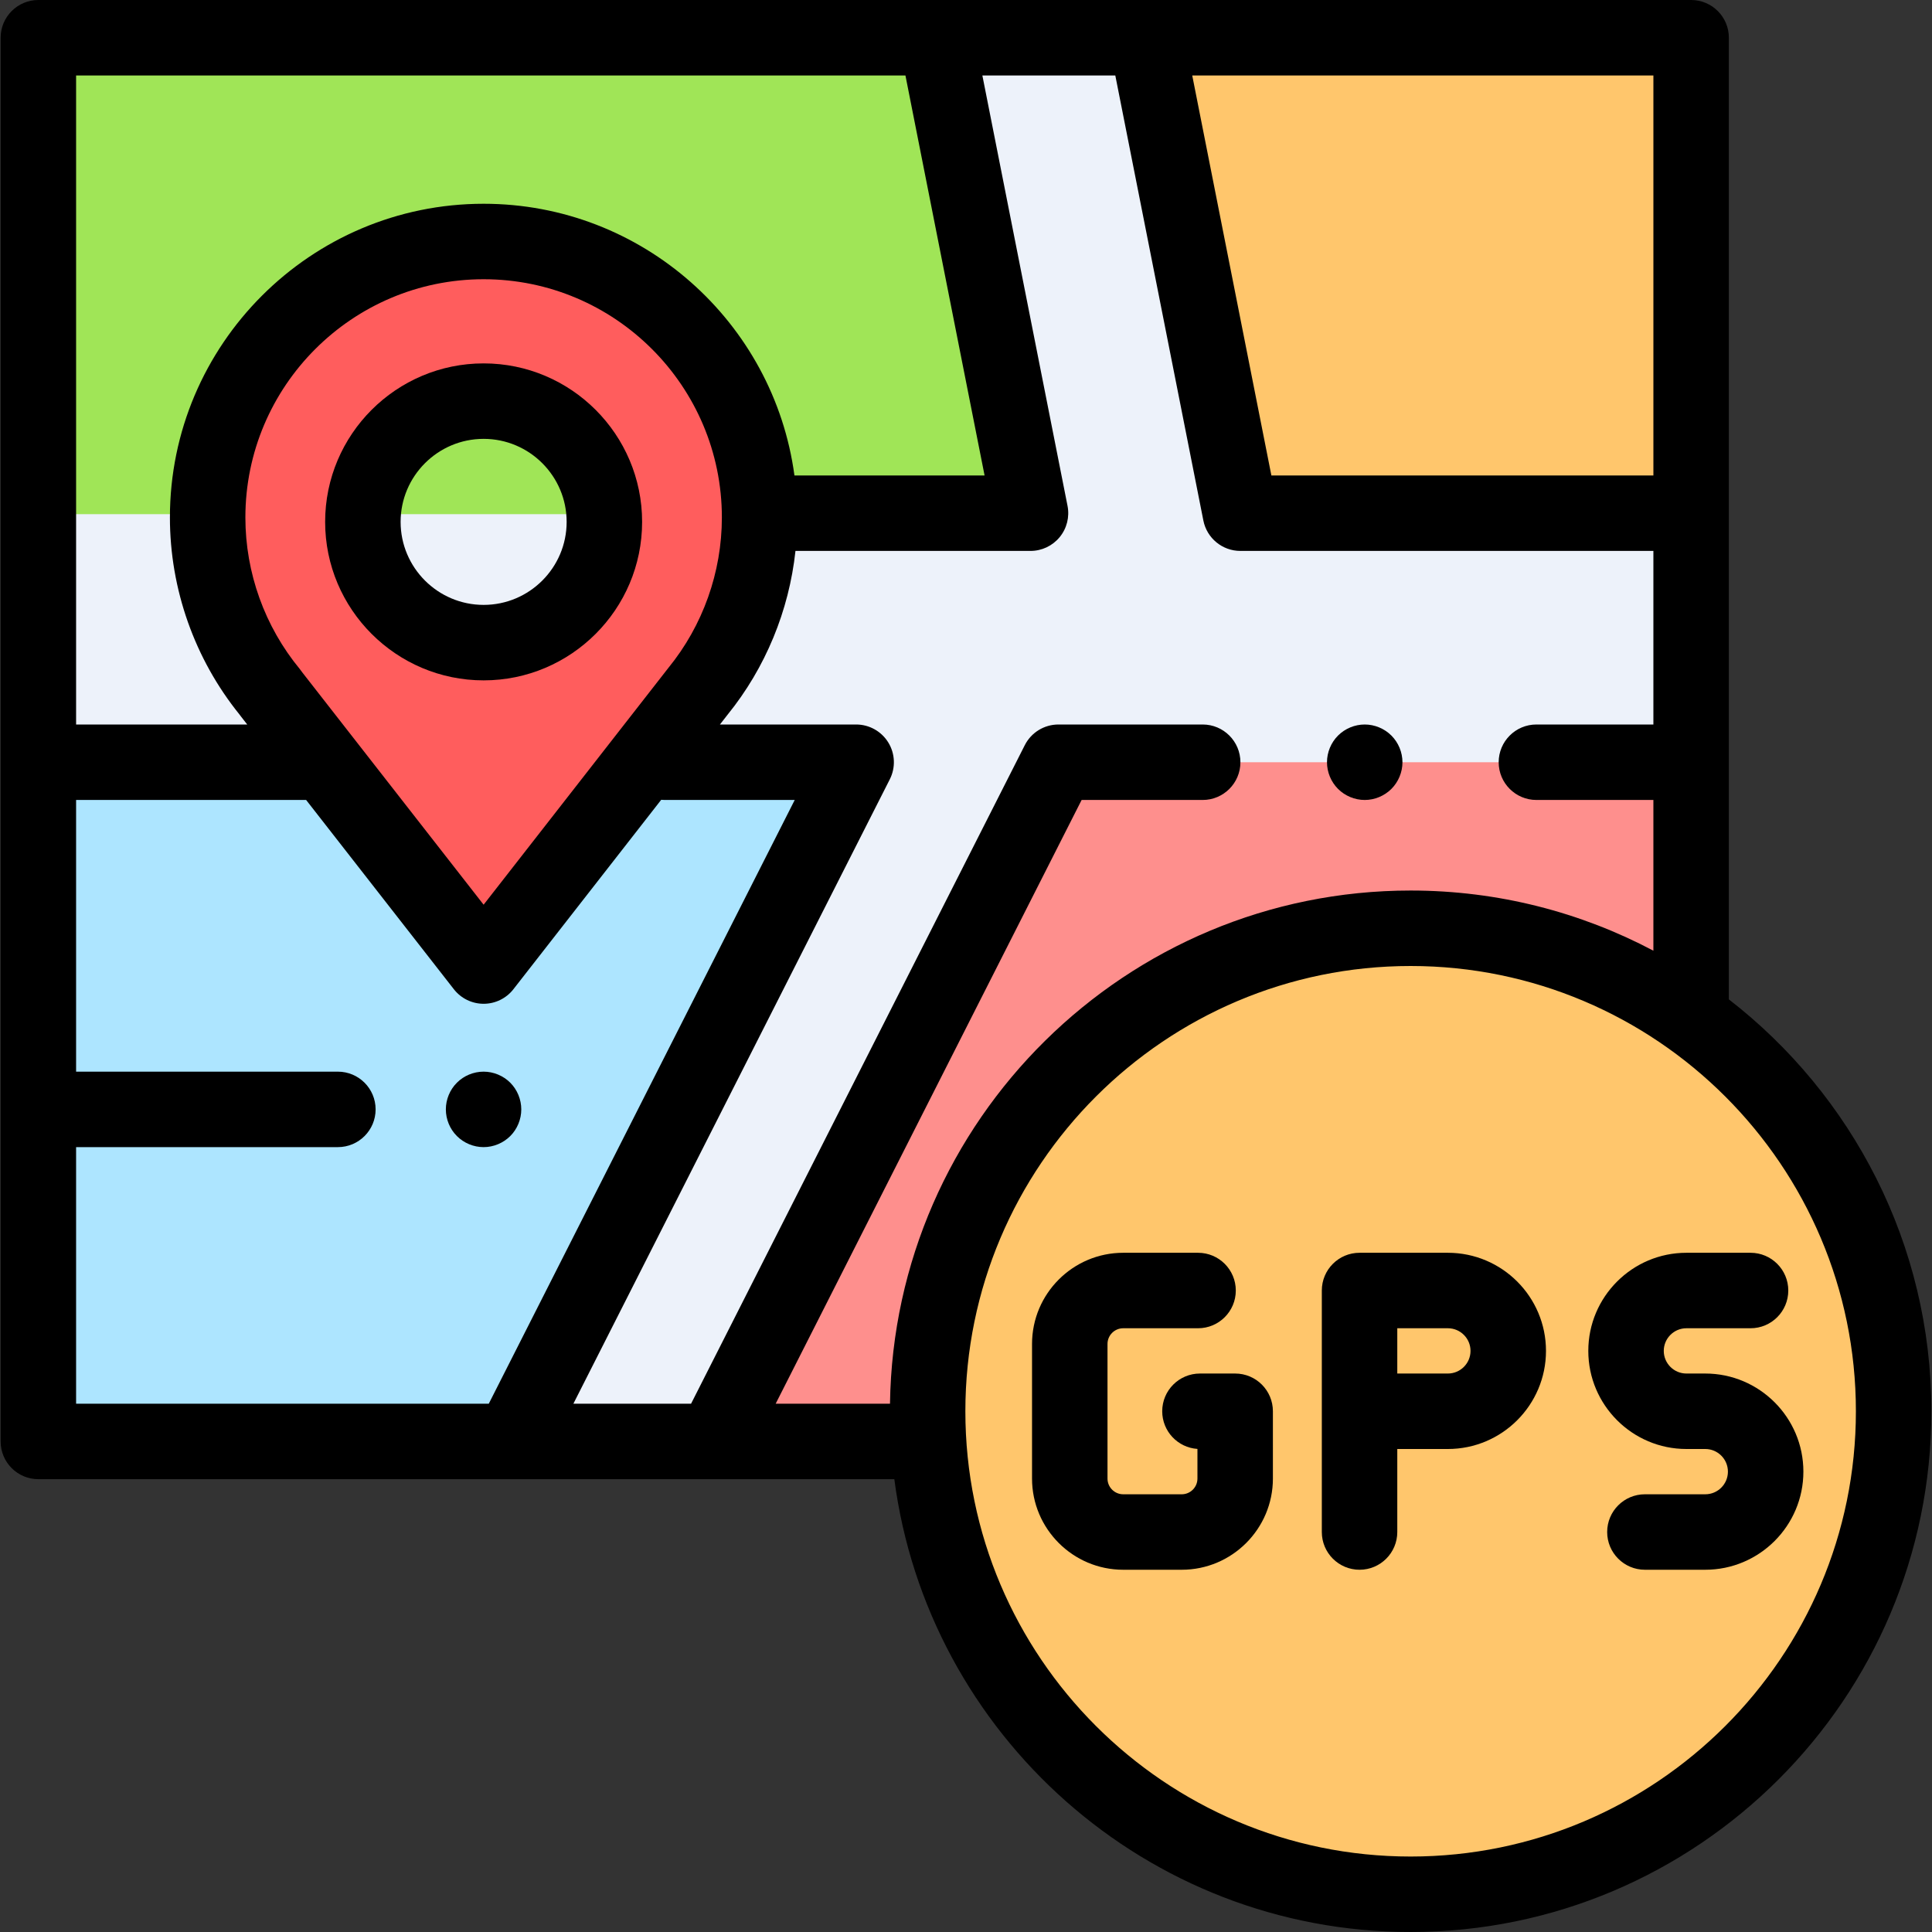 <?xml version="1.0" encoding="iso-8859-1"?>
<!-- Generator: Adobe Illustrator 19.0.0, SVG Export Plug-In . SVG Version: 6.00 Build 0)  -->
<svg version="1.1" id="Capa_1" xmlns="http://www.w3.org/2000/svg" xmlns:xlink="http://www.w3.org/1999/xlink" x="0px" y="0px"
	 viewBox="0 0 512 512" style="enable-background:new 0 0 512 512;" xml:space="preserve">
<rect x="0" y="0" width="512" height="512" fill="#333333" stroke="none"/>
<rect x="10.166" y="10" style="fill:#EDF2FA;" width="438" height="372"/>
<polygon style="fill:#A0E557;" points="10.166,136.258 273.096,136.258 248.166,10 10.166,10 "/>
<polygon style="fill:#FFC66C;" points="448.166,136 328.714,136 303.783,10 448.166,10 "/>
<polygon style="fill:#ADE5FF;" points="135.672,382 226.889,202 10.166,202 10.166,382 "/>
<polygon style="fill:#FE8F8D;" points="448.166,382 448.166,202 282.595,202 189.283,382 "/>
<path style="fill:#FF5D5D;" d="M201.302,137.136c0-40.392-32.744-73.136-73.136-73.136s-73.137,32.744-73.137,73.136
	c0,17.686,6.278,33.905,16.726,46.551h-0.042l56.453,72.324l56.723-72.705h-0.005C195.146,170.716,201.302,154.646,201.302,137.136z
	 M128.152,170.527c-17.735,0-32.112-14.377-32.112-32.112s14.377-32.112,32.112-32.112s32.112,14.377,32.112,32.112
	S145.887,170.527,128.152,170.527z"/>
<circle style="fill:#FFC66C;" cx="373.829" cy="374" r="128"/>
<path d="M361.666,192c-2.63,0-5.21,1.07-7.07,2.93c-1.86,1.86-2.93,4.44-2.93,7.07s1.069,5.21,2.93,7.07s4.44,2.93,7.07,2.93
	s5.21-1.07,7.069-2.93c1.86-1.86,2.931-4.44,2.931-7.07s-1.07-5.21-2.931-7.07C366.875,193.07,364.295,192,361.666,192z"/>
<path d="M458.166,264.846V10c0-5.523-4.478-10-10-10h-438c-5.522,0-10,4.477-10,10v372c0,5.522,4.478,10,10,10h125.465
	c0.011,0,0.023,0.002,0.034,0.002c0.01,0,0.019-0.002,0.029-0.002h53.548c0.011,0,0.023,0.002,0.034,0.002
	c0.01,0,0.019-0.002,0.029-0.002h47.703c8.847,67.62,66.833,120,136.826,120c76.094,0,138-61.906,138-138
	C511.832,329.641,490.789,290.109,458.166,264.846z M373.832,236c-75.425,0-136.9,60.826-137.975,136H205.56l81.081-160h32.082
	c5.522,0,10-4.477,10-10s-4.478-10-10-10h-38.224c-3.769,0-7.217,2.118-8.92,5.479L183.14,372h-31.189l83.857-165.479
	c1.571-3.1,1.42-6.793-0.399-9.754S230.364,192,226.888,192H190.79l1.983-2.542c0.016-0.021,0.032-0.042,0.049-0.063
	c10.054-12.427,16.277-27.57,17.984-43.395h62.29c2.992,0,5.827-1.34,7.727-3.652c1.899-2.312,2.664-5.353,2.083-8.289L260.338,20
	h35.23l23.336,117.941c0.927,4.684,5.035,8.059,9.81,8.059h109.452v46h-31c-5.522,0-10,4.477-10,10s4.478,10,10,10h31v39.945
	C418.944,241.773,397.051,236,373.832,236z M80.114,178.198c-0.198-0.303-0.415-0.596-0.649-0.879
	c-9.309-11.268-14.436-25.539-14.436-40.183C65.029,102.323,93.352,74,128.166,74s63.137,28.323,63.137,63.136
	c0,14.488-5.032,28.642-14.17,39.853c-0.104,0.127-0.204,0.257-0.302,0.388l-48.667,62.38L80.114,178.198z M438.166,126H336.928
	L315.955,20h122.211V126z M239.95,20l20.973,106h-50.389c-5.461-40.592-40.305-72-82.369-72c-45.841,0-83.136,37.295-83.136,83.136
	c0,18.986,6.547,37.498,18.454,52.232c0.111,0.16,0.227,0.318,0.348,0.473l1.686,2.16H20.166V20H239.95z M20.166,304h69.375
	c5.522,0,10-4.478,10-10s-4.478-10-10-10H20.166v-72h60.962l39.156,50.165c1.896,2.428,4.804,3.847,7.884,3.847
	c3.08,0,5.988-1.42,7.884-3.849l39.173-50.21c0.311,0.029,0.624,0.048,0.942,0.048h34.444L129.529,372H20.166V304z M373.832,492
	c-65.065,0-118-52.935-118-118s52.935-118,118-118s118,52.934,118,118S438.898,492,373.832,492z"/>
<path d="M170.166,138.303c0-23.159-18.841-42-42-42s-42,18.841-42,42s18.841,42,42,42S170.166,161.462,170.166,138.303z
	 M106.166,138.303c0-12.131,9.869-22,22-22s22,9.869,22,22s-9.869,22-22,22S106.166,150.434,106.166,138.303z"/>
<path d="M327.332,364h-9.333c-5.522,0-10,4.478-10,10c0,5.299,4.122,9.636,9.334,9.979v7.855c0,2.297-1.869,4.166-4.167,4.166h-15.5
	c-2.298,0-4.167-1.869-4.167-4.166v-35.667c0-2.298,1.869-4.167,4.167-4.167h19.833c5.522,0,10-4.478,10-10s-4.478-10-10-10h-19.833
	c-13.326,0-24.167,10.841-24.167,24.167v35.667c0,13.325,10.841,24.166,24.167,24.166h15.5c13.326,0,24.167-10.841,24.167-24.166
	V374C337.332,368.478,332.855,364,327.332,364z"/>
<path d="M383.702,332h-23.407c-5.522,0-10,4.478-10,10v64c0,5.522,4.478,10,10,10s10-4.478,10-10v-22h13.407
	c14.337,0,26-11.663,26-26S398.039,332,383.702,332z M383.702,364h-13.407v-12h13.407c3.309,0,6,2.691,6,6S387.01,364,383.702,364z"
	/>
<path d="M451.916,364h-5c-3.309,0-6-2.691-6-6s2.691-6,6-6h16.998c5.522,0,10-4.478,10-10s-4.478-10-10-10h-16.998
	c-14.337,0-26,11.663-26,26s11.663,26,26,26h5c3.309,0,6,2.691,6,6s-2.691,6-6,6h-16c-5.522,0-10,4.478-10,10s4.478,10,10,10h16
	c14.337,0,26-11.663,26-26S466.253,364,451.916,364z"/>
<path d="M135.225,301.069c1.86-1.859,2.92-4.439,2.92-7.069s-1.06-5.21-2.92-7.07c-1.859-1.86-4.439-2.93-7.069-2.93
	c-2.641,0-5.221,1.069-7.07,2.93c-1.87,1.86-2.93,4.44-2.93,7.07s1.06,5.21,2.93,7.069c1.86,1.86,4.43,2.931,7.07,2.931
	C130.786,304,133.355,302.93,135.225,301.069z"/>
<g>
</g>
<g>
</g>
<g>
</g>
<g>
</g>
<g>
</g>
<g>
</g>
<g>
</g>
<g>
</g>
<g>
</g>
<g>
</g>
<g>
</g>
<g>
</g>
<g>
</g>
<g>
</g>
<g>
</g>
</svg>
